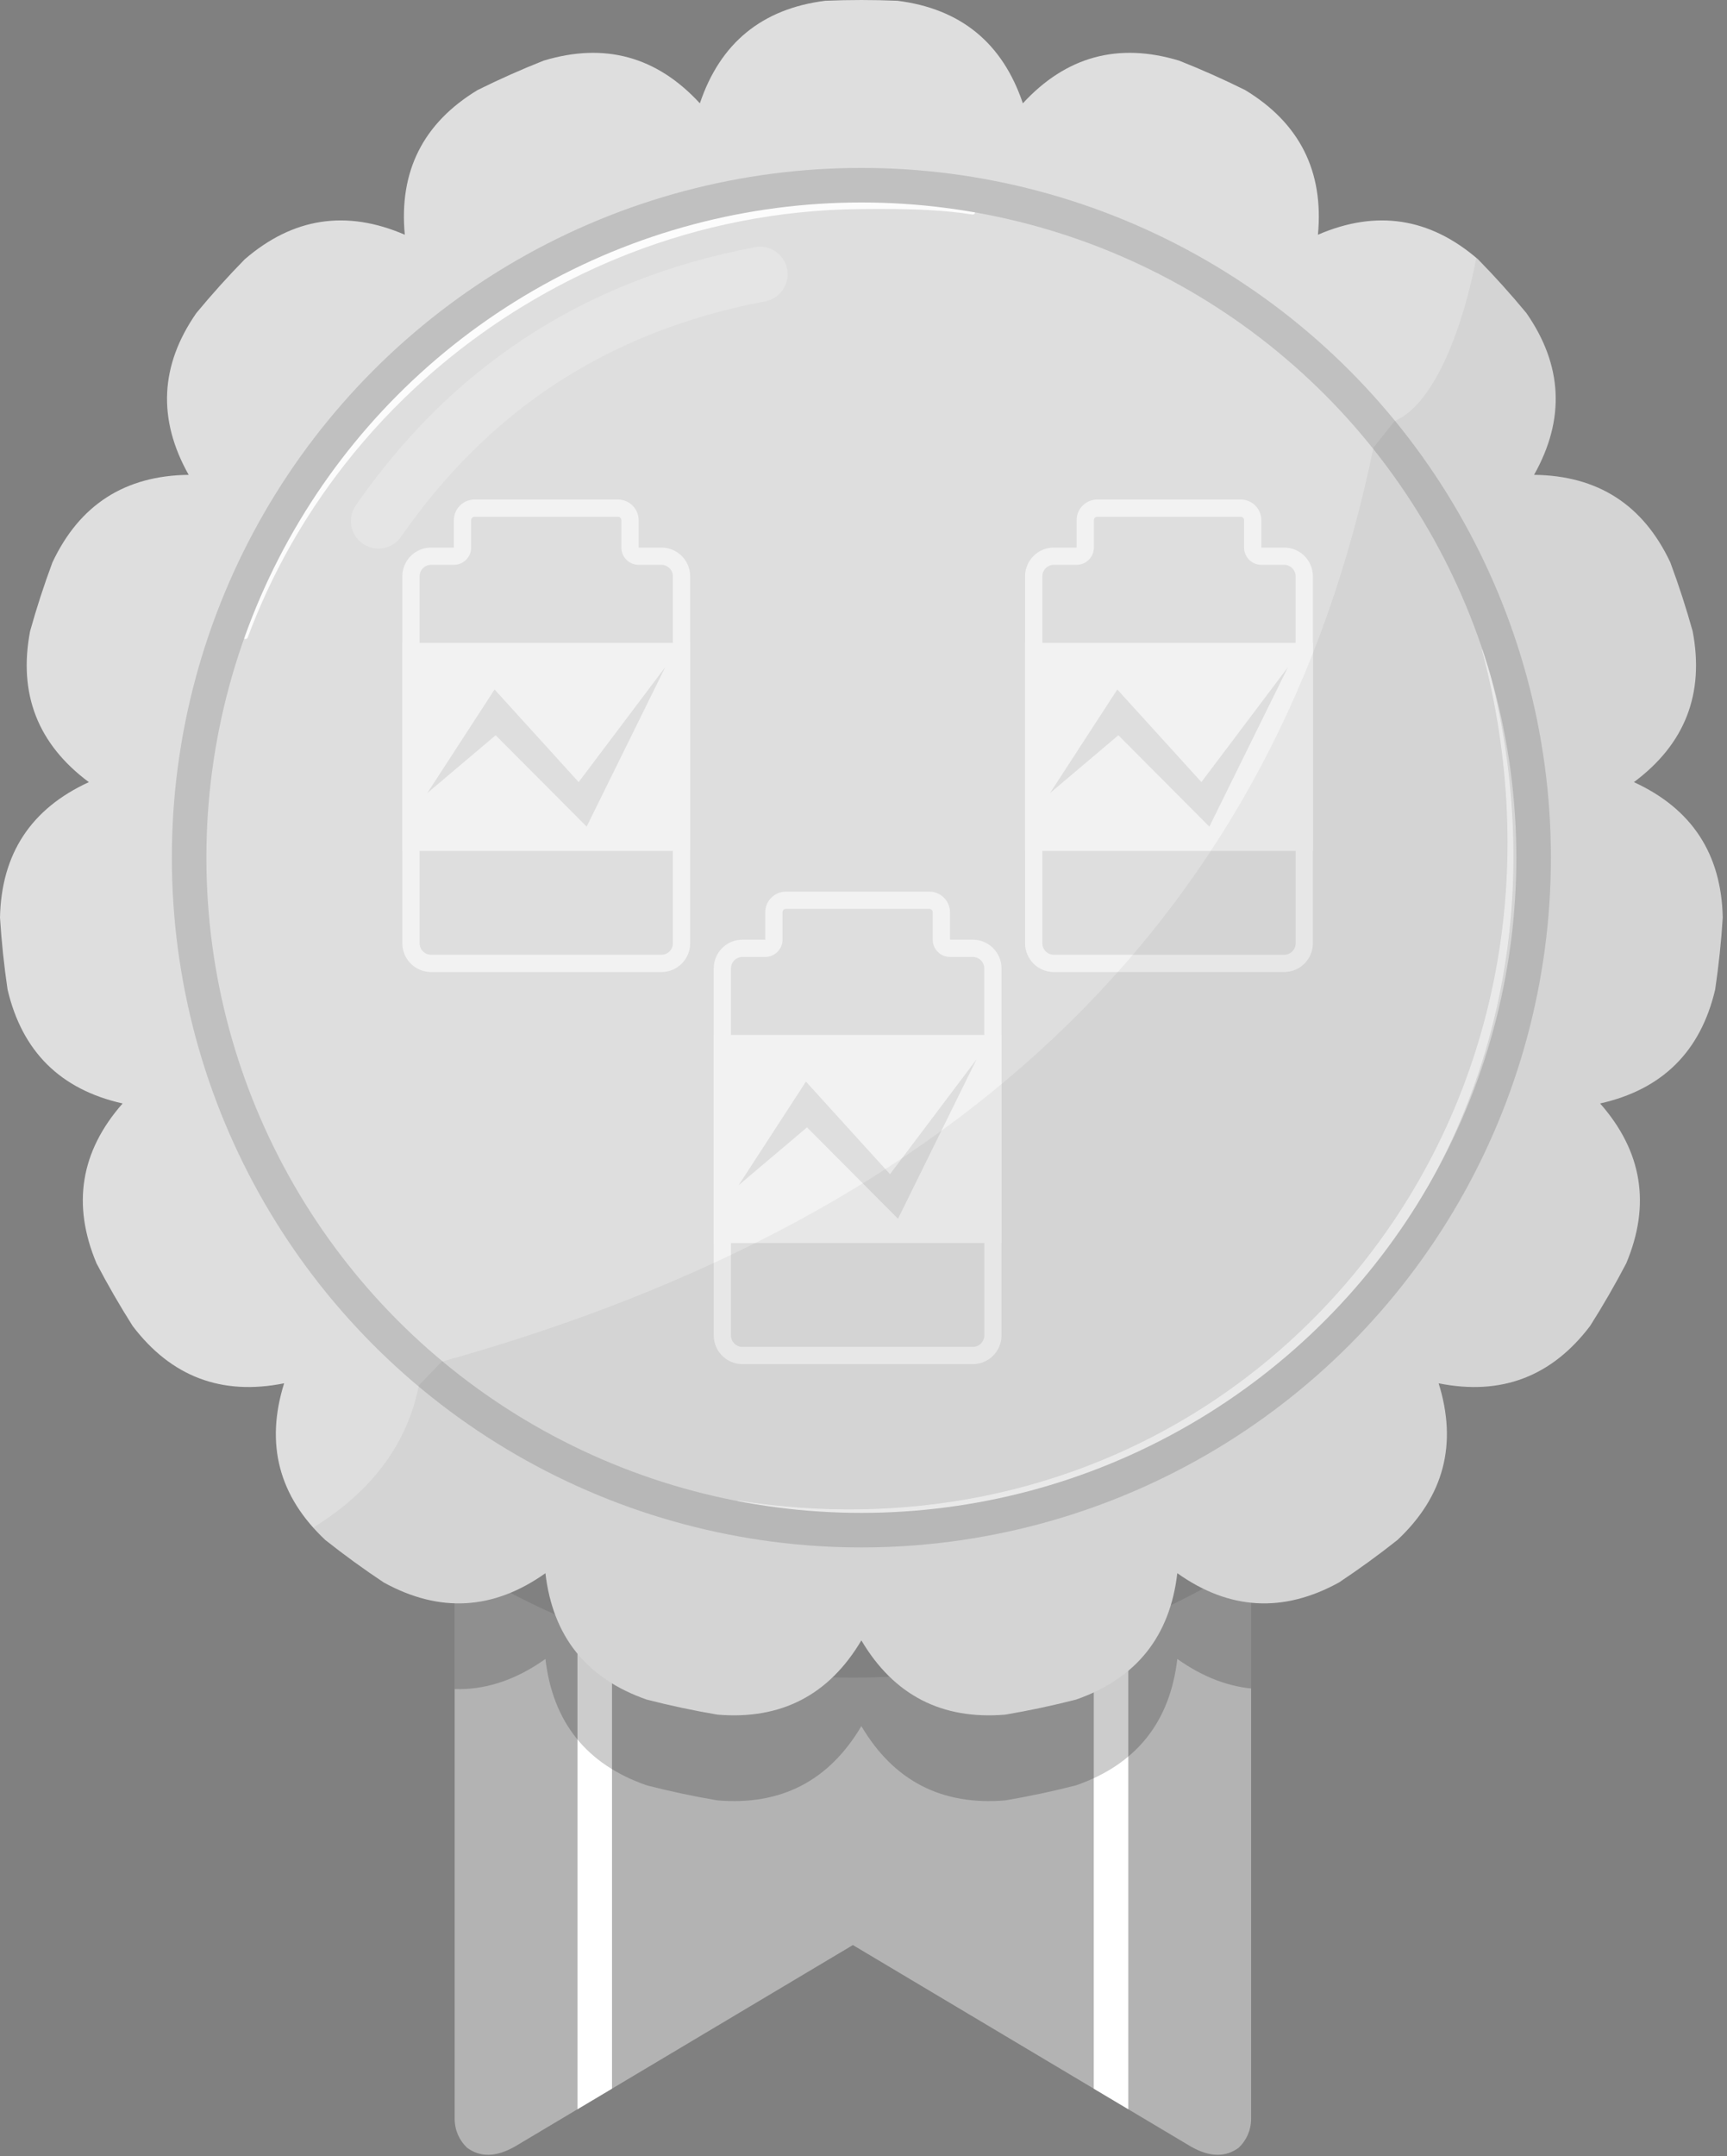 <?xml version="1.0" encoding="UTF-8" standalone="no"?><!DOCTYPE svg PUBLIC "-//W3C//DTD SVG 1.1//EN" "http://www.w3.org/Graphics/SVG/1.1/DTD/svg11.dtd"><svg width="100%" height="100%" viewBox="0 0 125 156" version="1.1" xmlns="http://www.w3.org/2000/svg" xmlns:xlink="http://www.w3.org/1999/xlink" xml:space="preserve" xmlns:serif="http://www.serif.com/" style="fill-rule:evenodd;clip-rule:evenodd;stroke-linecap:round;stroke-linejoin:round;stroke-miterlimit:1.5;"><rect x="0" y="0" width="125" height="156" fill="#808080" stroke="none"/><rect id="Badges-V" serif:id="Badges V" x="-1134.65" y="-575.417" width="2471.14" height="779.286" style="fill:none;"/><g id="Gold"></g><g id="Gold1" serif:id="Gold"></g><g id="Gold2" serif:id="Gold"></g><g id="Gold3" serif:id="Gold"></g><g id="Gold4" serif:id="Gold"></g><g id="Gold5" serif:id="Gold"></g><g id="Gold6" serif:id="Gold"></g><g id="Gold7" serif:id="Gold"></g><g id="Gold8" serif:id="Gold"></g><g id="Gold9" serif:id="Gold"></g><g id="Gold10" serif:id="Gold"></g><g id="Gold11" serif:id="Gold"></g><g id="Gold12" serif:id="Gold"></g><g id="Gold13" serif:id="Gold"></g><g id="Silver"></g><g id="Silver1" serif:id="Silver"></g><g id="Silver2" serif:id="Silver"></g><g id="Silver3" serif:id="Silver"></g><g id="Silver4" serif:id="Silver"></g><g id="Silver5" serif:id="Silver"></g><g id="Silver6" serif:id="Silver"></g><g id="Silver7" serif:id="Silver"></g><g id="Silver8" serif:id="Silver"></g><g id="Silver9" serif:id="Silver"></g><g id="Silver10" serif:id="Silver"></g><g id="Silver11" serif:id="Silver"></g><g id="Silver12" serif:id="Silver"></g><g id="Silver13" serif:id="Silver"></g><g id="Bronze"></g><g id="Bronze1" serif:id="Bronze"></g><g id="Bronze2" serif:id="Bronze"></g><g id="Bronze3" serif:id="Bronze"></g><g id="Bronze4" serif:id="Bronze"></g><g id="Bronze5" serif:id="Bronze"></g><g id="Bronze6" serif:id="Bronze"></g><g id="Bronze7" serif:id="Bronze"><path d="M33.798,155.396c-0.548,-0.525 -0.889,-1.264 -0.889,-2.082l0,-88.588c0,-1.591 1.292,-2.883 2.882,-2.883l51.881,0c1.591,0 2.882,1.292 2.882,2.883l0,88.588c0,0.819 -0.342,1.558 -0.891,2.083c-0.929,0.689 -2.071,0.717 -3.479,-0.087l-24.452,-14.573l-24.464,14.579c-1.404,0.799 -2.542,0.769 -3.47,0.08Z" style="fill:#b3b3b3;"/><clipPath id="_clip1"><path d="M33.798,155.396c-0.548,-0.525 -0.889,-1.264 -0.889,-2.082l0,-88.588c0,-1.591 1.292,-2.883 2.882,-2.883l51.881,0c1.591,0 2.882,1.292 2.882,2.883l0,88.588c0,0.819 -0.342,1.558 -0.891,2.083c-0.929,0.689 -2.071,0.717 -3.479,-0.087l-24.452,-14.573l-24.464,14.579c-1.404,0.799 -2.542,0.769 -3.47,0.08Z"/></clipPath><g clip-path="url(#_clip1)"><g><path d="M43.046,68.644l-0,92.649" style="fill:none;stroke:#fff;stroke-width:2.5px;"/><path d="M80.417,68.644l0,92.649" style="fill:none;stroke:#fff;stroke-width:2.5px;"/></g><circle cx="61.732" cy="68.263" r="53.125" style="fill-opacity:0.1;"/><path d="M64.962,6.26c-1.743,-0.073 -3.489,-0.073 -5.232,0c-4.575,0.578 -7.599,3.052 -9.073,7.421c-3.124,-3.392 -6.893,-4.422 -11.307,-3.089c-1.623,0.643 -3.217,1.352 -4.78,2.128c-3.944,2.389 -5.701,5.879 -5.271,10.47c-4.233,-1.828 -8.095,-1.236 -11.586,1.777c-1.22,1.247 -2.388,2.544 -3.5,3.888c-2.632,3.787 -2.818,7.69 -0.557,11.709c-4.611,0.051 -7.898,2.163 -9.861,6.336c-0.608,1.635 -1.148,3.295 -1.617,4.976c-0.864,4.529 0.554,8.17 4.254,10.922c-4.192,1.923 -6.335,5.189 -6.432,9.799c0.11,1.742 0.292,3.478 0.547,5.204c1.053,4.489 3.829,7.238 8.328,8.248c-3.046,3.461 -3.676,7.317 -1.889,11.568c0.808,1.546 1.681,3.057 2.615,4.531c2.788,3.673 6.443,5.055 10.964,4.147c-1.376,4.401 -0.383,8.18 2.978,11.337c1.368,1.083 2.78,2.109 4.233,3.075c4.041,2.221 7.942,1.998 11.702,-0.67c0.534,4.58 2.978,7.628 7.333,9.145c1.69,0.434 3.397,0.796 5.117,1.087c4.595,0.386 8.068,-1.404 10.418,-5.372c2.35,3.968 5.823,5.758 10.418,5.372c1.72,-0.291 3.428,-0.653 5.118,-1.087c4.354,-1.517 6.798,-4.565 7.332,-9.145c3.761,2.668 7.661,2.891 11.702,0.67c1.453,-0.966 2.866,-1.992 4.233,-3.075c3.361,-3.157 4.354,-6.936 2.979,-11.337c4.521,0.908 8.175,-0.474 10.963,-4.147c0.935,-1.474 1.807,-2.985 2.616,-4.531c1.787,-4.251 1.157,-8.107 -1.89,-11.568c4.499,-1.01 7.275,-3.759 8.328,-8.248c0.255,-1.726 0.438,-3.462 0.547,-5.204c-0.096,-4.61 -2.24,-7.876 -6.431,-9.799c3.7,-2.752 5.117,-6.393 4.253,-10.922c-0.469,-1.681 -1.008,-3.341 -1.616,-4.976c-1.964,-4.173 -5.251,-6.285 -9.862,-6.336c2.261,-4.019 2.075,-7.922 -0.556,-11.709c-1.112,-1.344 -2.28,-2.641 -3.501,-3.888c-3.491,-3.013 -7.353,-3.605 -11.586,-1.777c0.43,-4.591 -1.326,-8.081 -5.271,-10.47c-1.563,-0.776 -3.157,-1.485 -4.779,-2.128c-4.415,-1.333 -8.184,-0.303 -11.308,3.089c-1.474,-4.369 -4.498,-6.843 -9.073,-7.421Z" style="fill-opacity:0.2;"/></g><path d="M64.962,0.055c-1.743,-0.073 -3.489,-0.073 -5.232,-0c-4.575,0.578 -7.599,3.051 -9.073,7.421c-3.124,-3.392 -6.893,-4.422 -11.307,-3.089c-1.623,0.642 -3.217,1.352 -4.78,2.128c-3.944,2.389 -5.701,5.878 -5.271,10.469c-4.233,-1.828 -8.095,-1.235 -11.586,1.778c-1.22,1.246 -2.388,2.544 -3.5,3.888c-2.632,3.786 -2.818,7.689 -0.557,11.708c-4.611,0.052 -7.898,2.164 -9.861,6.336c-0.608,1.636 -1.148,3.296 -1.617,4.976c-0.864,4.53 0.554,8.17 4.254,10.923c-4.192,1.922 -6.335,5.189 -6.432,9.799c0.11,1.741 0.292,3.477 0.547,5.203c1.053,4.49 3.829,7.239 8.328,8.248c-3.046,3.461 -3.676,7.317 -1.889,11.568c0.808,1.546 1.681,3.058 2.615,4.531c2.788,3.673 6.443,5.056 10.964,4.148c-1.376,4.401 -0.383,8.18 2.978,11.336c1.368,1.084 2.78,2.11 4.233,3.076c4.041,2.221 7.942,1.998 11.702,-0.671c0.534,4.58 2.978,7.629 7.333,9.145c1.69,0.434 3.397,0.797 5.117,1.088c4.595,0.386 8.068,-1.405 10.418,-5.372c2.35,3.967 5.823,5.758 10.418,5.372c1.72,-0.291 3.428,-0.654 5.118,-1.088c4.354,-1.516 6.798,-4.565 7.332,-9.145c3.761,2.669 7.661,2.892 11.702,0.671c1.453,-0.966 2.866,-1.992 4.233,-3.076c3.361,-3.156 4.354,-6.935 2.979,-11.336c4.521,0.908 8.175,-0.475 10.963,-4.148c0.935,-1.473 1.807,-2.985 2.616,-4.531c1.787,-4.251 1.157,-8.107 -1.89,-11.568c4.499,-1.009 7.275,-3.758 8.328,-8.248c0.255,-1.726 0.438,-3.462 0.547,-5.203c-0.096,-4.61 -2.24,-7.877 -6.431,-9.799c3.7,-2.753 5.117,-6.393 4.253,-10.923c-0.469,-1.68 -1.008,-3.34 -1.616,-4.976c-1.964,-4.172 -5.251,-6.284 -9.862,-6.336c2.261,-4.019 2.075,-7.922 -0.556,-11.708c-1.112,-1.344 -2.28,-2.642 -3.501,-3.888c-3.491,-3.013 -7.353,-3.606 -11.586,-1.778c0.43,-4.591 -1.326,-8.08 -5.271,-10.469c-1.563,-0.776 -3.157,-1.486 -4.779,-2.128c-4.415,-1.333 -8.184,-0.303 -11.308,3.089c-1.474,-4.37 -4.498,-6.843 -9.073,-7.421Z" style="fill:#dedede;"/><clipPath id="_clip2"><path d="M64.962,0.055c-1.743,-0.073 -3.489,-0.073 -5.232,-0c-4.575,0.578 -7.599,3.051 -9.073,7.421c-3.124,-3.392 -6.893,-4.422 -11.307,-3.089c-1.623,0.642 -3.217,1.352 -4.78,2.128c-3.944,2.389 -5.701,5.878 -5.271,10.469c-4.233,-1.828 -8.095,-1.235 -11.586,1.778c-1.22,1.246 -2.388,2.544 -3.5,3.888c-2.632,3.786 -2.818,7.689 -0.557,11.708c-4.611,0.052 -7.898,2.164 -9.861,6.336c-0.608,1.636 -1.148,3.296 -1.617,4.976c-0.864,4.53 0.554,8.17 4.254,10.923c-4.192,1.922 -6.335,5.189 -6.432,9.799c0.11,1.741 0.292,3.477 0.547,5.203c1.053,4.49 3.829,7.239 8.328,8.248c-3.046,3.461 -3.676,7.317 -1.889,11.568c0.808,1.546 1.681,3.058 2.615,4.531c2.788,3.673 6.443,5.056 10.964,4.148c-1.376,4.401 -0.383,8.18 2.978,11.336c1.368,1.084 2.78,2.11 4.233,3.076c4.041,2.221 7.942,1.998 11.702,-0.671c0.534,4.58 2.978,7.629 7.333,9.145c1.69,0.434 3.397,0.797 5.117,1.088c4.595,0.386 8.068,-1.405 10.418,-5.372c2.35,3.967 5.823,5.758 10.418,5.372c1.72,-0.291 3.428,-0.654 5.118,-1.088c4.354,-1.516 6.798,-4.565 7.332,-9.145c3.761,2.669 7.661,2.892 11.702,0.671c1.453,-0.966 2.866,-1.992 4.233,-3.076c3.361,-3.156 4.354,-6.935 2.979,-11.336c4.521,0.908 8.175,-0.475 10.963,-4.148c0.935,-1.473 1.807,-2.985 2.616,-4.531c1.787,-4.251 1.157,-8.107 -1.89,-11.568c4.499,-1.009 7.275,-3.758 8.328,-8.248c0.255,-1.726 0.438,-3.462 0.547,-5.203c-0.096,-4.61 -2.24,-7.877 -6.431,-9.799c3.7,-2.753 5.117,-6.393 4.253,-10.923c-0.469,-1.68 -1.008,-3.34 -1.616,-4.976c-1.964,-4.172 -5.251,-6.284 -9.862,-6.336c2.261,-4.019 2.075,-7.922 -0.556,-11.708c-1.112,-1.344 -2.28,-2.642 -3.501,-3.888c-3.491,-3.013 -7.353,-3.606 -11.586,-1.778c0.43,-4.591 -1.326,-8.08 -5.271,-10.469c-1.563,-0.776 -3.157,-1.486 -4.779,-2.128c-4.415,-1.333 -8.184,-0.303 -11.308,3.089c-1.474,-4.37 -4.498,-6.843 -9.073,-7.421Z"/></clipPath><g clip-path="url(#_clip2)"><g><g><path d="M55.389,67.99l-1.648,0c-1.15,0 -2.083,0.934 -2.083,2.084l-0,26.549c-0,1.15 0.933,2.083 2.083,2.083l16.667,0c1.149,0 2.083,-0.933 2.083,-2.083l0,-26.549c0,-1.15 -0.934,-2.084 -2.083,-2.084l-1.648,0l0,-1.978c0,-0.827 -0.671,-1.498 -1.498,-1.498l-10.375,-0c-0.827,-0 -1.498,0.671 -1.498,1.498l-0,1.978Z" style="fill:none;"/><clipPath id="_clip3"><path d="M55.389,67.99l-1.648,0c-1.15,0 -2.083,0.934 -2.083,2.084l-0,26.549c-0,1.15 0.933,2.083 2.083,2.083l16.667,0c1.149,0 2.083,-0.933 2.083,-2.083l0,-26.549c0,-1.15 -0.934,-2.084 -2.083,-2.084l-1.648,0l0,-1.978c0,-0.827 -0.671,-1.498 -1.498,-1.498l-10.375,-0c-0.827,-0 -1.498,0.671 -1.498,1.498l-0,1.978Z"/></clipPath><g clip-path="url(#_clip3)"><path d="M75.465,74.886l-26.781,-0l0,15.055l26.781,0l-0,-15.055Zm-22.003,10.872l4.871,-7.497l6.087,6.7l6.266,-8.316l-5.689,11.537l-6.586,-6.61l-4.949,4.186Z" style="fill:#f2f2f2;"/></g><path d="M55.389,67.99l-1.648,0c-1.15,0 -2.083,0.934 -2.083,2.084l-0,26.549c-0,1.15 0.933,2.083 2.083,2.083l16.667,0c1.149,0 2.083,-0.933 2.083,-2.083l0,-26.549c0,-1.15 -0.934,-2.084 -2.083,-2.084l-1.648,0l0,-1.978c0,-0.827 -0.671,-1.498 -1.498,-1.498l-10.375,-0c-0.827,-0 -1.498,0.671 -1.498,1.498l-0,1.978Zm-0,1.25c0.69,0 1.25,-0.559 1.25,-1.25l-0,-1.978c-0,-0.137 0.111,-0.248 0.248,-0.248l10.375,-0c0.137,-0 0.248,0.111 0.248,0.248c0,0 0,1.978 0,1.978c0,0.691 0.56,1.25 1.25,1.25l1.648,0c0.46,0 0.833,0.374 0.833,0.834l0,26.549c0,0.46 -0.373,0.833 -0.833,0.833l-16.667,0c-0.46,0 -0.833,-0.373 -0.833,-0.833c-0,-0 -0,-26.549 -0,-26.549c-0,-0.46 0.373,-0.834 0.833,-0.834l1.648,0Z" style="fill:#f2f2f2;"/><path d="M32.852,39.619l-1.647,-0c-1.15,-0 -2.084,0.933 -2.084,2.083l0,26.549c0,1.15 0.934,2.083 2.084,2.083l16.666,0c1.15,0 2.084,-0.933 2.084,-2.083l-0,-26.549c-0,-1.15 -0.934,-2.083 -2.084,-2.083l-1.647,-0l-0,-1.979c-0,-0.827 -0.672,-1.498 -1.499,-1.498l-10.374,-0c-0.827,-0 -1.499,0.671 -1.499,1.498l0,1.979Z" style="fill:none;"/><clipPath id="_clip4"><path d="M32.852,39.619l-1.647,-0c-1.15,-0 -2.084,0.933 -2.084,2.083l0,26.549c0,1.15 0.934,2.083 2.084,2.083l16.666,0c1.15,0 2.084,-0.933 2.084,-2.083l-0,-26.549c-0,-1.15 -0.934,-2.083 -2.084,-2.083l-1.647,-0l-0,-1.979c-0,-0.827 -0.672,-1.498 -1.499,-1.498l-10.374,-0c-0.827,-0 -1.499,0.671 -1.499,1.498l0,1.979Z"/></clipPath><g clip-path="url(#_clip4)"><path d="M52.928,46.514l-26.78,0l-0,15.055l26.78,0l0,-15.055Zm-22.002,10.872l4.871,-7.497l6.087,6.7l6.266,-8.316l-5.689,11.538l-6.586,-6.611l-4.949,4.186Z" style="fill:#f2f2f2;"/></g><path d="M32.852,39.619l-1.647,-0c-1.15,-0 -2.084,0.933 -2.084,2.083l0,26.549c0,1.15 0.934,2.083 2.084,2.083l16.666,0c1.15,0 2.084,-0.933 2.084,-2.083l-0,-26.549c-0,-1.15 -0.934,-2.083 -2.084,-2.083l-1.647,-0l-0,-1.979c-0,-0.827 -0.672,-1.498 -1.499,-1.498l-10.374,-0c-0.827,-0 -1.499,0.671 -1.499,1.498l0,1.979Zm0,1.25c0.691,-0 1.25,-0.56 1.25,-1.25l0,-1.979c0,-0.137 0.112,-0.248 0.249,-0.248c-0,-0 10.374,-0 10.374,-0c0.137,-0 0.249,0.111 0.249,0.248l-0,1.979c-0,0.69 0.559,1.25 1.25,1.25l1.647,-0c0.46,-0 0.834,0.373 0.834,0.833l-0,26.549c-0,0.46 -0.374,0.833 -0.834,0.833l-16.666,0c-0.46,0 -0.834,-0.373 -0.834,-0.833c0,0 0,-26.549 0,-26.549c0,-0.46 0.374,-0.833 0.834,-0.833c-0,-0 1.647,-0 1.647,-0Z" style="fill:#f2f2f2;"/><path d="M77.925,39.619l-1.648,-0c-1.149,-0 -2.083,0.933 -2.083,2.083l0,26.549c0,1.15 0.934,2.083 2.083,2.083l16.667,0c1.15,0 2.083,-0.933 2.083,-2.083l0,-26.549c0,-1.15 -0.933,-2.083 -2.083,-2.083l-1.648,-0l0,-1.979c0,-0.827 -0.671,-1.498 -1.498,-1.498l-10.374,-0c-0.828,-0 -1.499,0.671 -1.499,1.498l-0,1.979Z" style="fill:none;"/><clipPath id="_clip5"><path d="M77.925,39.619l-1.648,-0c-1.149,-0 -2.083,0.933 -2.083,2.083l0,26.549c0,1.15 0.934,2.083 2.083,2.083l16.667,0c1.15,0 2.083,-0.933 2.083,-2.083l0,-26.549c0,-1.15 -0.933,-2.083 -2.083,-2.083l-1.648,-0l0,-1.979c0,-0.827 -0.671,-1.498 -1.498,-1.498l-10.374,-0c-0.828,-0 -1.499,0.671 -1.499,1.498l-0,1.979Z"/></clipPath><g clip-path="url(#_clip5)"><path d="M98.001,46.514l-26.781,0l0,15.055l26.781,0l0,-15.055Zm-22.002,10.872l4.871,-7.497l6.087,6.7l6.266,-8.316l-5.69,11.538l-6.585,-6.611l-4.949,4.186Z" style="fill:#f2f2f2;"/></g><path d="M77.925,39.619l-1.648,-0c-1.149,-0 -2.083,0.933 -2.083,2.083l0,26.549c0,1.15 0.934,2.083 2.083,2.083l16.667,0c1.15,0 2.083,-0.933 2.083,-2.083l0,-26.549c0,-1.15 -0.933,-2.083 -2.083,-2.083l-1.648,-0l0,-1.979c0,-0.827 -0.671,-1.498 -1.498,-1.498l-10.374,-0c-0.828,-0 -1.499,0.671 -1.499,1.498l-0,1.979Zm-0,1.25c0.69,-0 1.25,-0.56 1.25,-1.25l-0,-1.979c-0,-0.137 0.111,-0.248 0.249,-0.248c-0,-0 10.374,-0 10.374,-0c0.137,-0 0.248,0.111 0.248,0.248l0,1.979c0,0.69 0.56,1.25 1.25,1.25l1.648,-0c0.46,-0 0.833,0.373 0.833,0.833l0,26.549c0,0.46 -0.373,0.833 -0.833,0.833l-16.667,0c-0.46,0 -0.833,-0.373 -0.833,-0.833l0,-26.549c0,-0.46 0.373,-0.833 0.833,-0.833c0,-0 1.648,-0 1.648,-0Z" style="fill:#f2f2f2;"/></g></g><path d="M107.27,47.047c1.042,3.934 1.622,7.814 1.793,11.597c0.275,6.095 -0.532,11.936 -2.241,17.346c-1.191,3.769 -2.82,7.327 -4.831,10.615c-1.361,2.224 -2.896,4.323 -4.586,6.283c-1.696,1.967 -3.547,3.794 -5.541,5.458c-2.976,2.483 -6.265,4.604 -9.817,6.294c-3.469,1.65 -7.184,2.891 -11.094,3.661c-5.509,1.085 -11.402,1.239 -17.529,0.277c-0.036,-0.006 -0.07,0.018 -0.076,0.054c-0.006,0.036 0.018,0.069 0.054,0.075c6.144,1.084 12.076,1.047 17.637,0.052c3.97,-0.71 7.751,-1.908 11.284,-3.53c3.63,-1.666 7,-3.779 10.044,-6.274c2.044,-1.676 3.941,-3.523 5.669,-5.523c1.721,-1.993 3.273,-4.138 4.641,-6.411c2.018,-3.354 3.635,-6.988 4.793,-10.831c0.842,-2.798 1.44,-5.708 1.77,-8.703c0.719,-6.509 0.177,-13.421 -1.844,-20.474c-0.009,-0.035 -0.045,-0.056 -0.08,-0.046c-0.035,0.01 -0.055,0.046 -0.046,0.08Z" style="fill:#fff;fill-opacity:0.7;"/><path d="M17.933,46.123c1.689,-4.552 4.079,-8.761 7.022,-12.519c1.774,-2.266 3.751,-4.367 5.902,-6.277c1.43,-1.271 2.937,-2.457 4.512,-3.553c1.567,-1.092 3.202,-2.094 4.897,-2.999c1.682,-0.899 3.423,-1.704 5.216,-2.404c5.239,-2.045 10.924,-3.199 16.864,-3.244c1.605,-0.015 3.235,-0.016 4.836,0.071c1.085,0.059 2.156,0.159 3.196,0.325c0.095,0.016 0.185,-0.048 0.201,-0.143c0.016,-0.095 -0.048,-0.185 -0.143,-0.201c-1.049,-0.189 -2.131,-0.312 -3.228,-0.393c-1.608,-0.118 -3.248,-0.146 -4.862,-0.16c-6.02,-0.046 -11.805,1.021 -17.139,3.029c-1.832,0.69 -3.611,1.491 -5.326,2.397c-1.728,0.913 -3.392,1.933 -4.982,3.05c-1.597,1.121 -3.119,2.342 -4.559,3.65c-2.161,1.964 -4.138,4.126 -5.898,6.457c-2.908,3.85 -5.225,8.161 -6.837,12.796c-0.033,0.091 0.014,0.19 0.105,0.223c0.09,0.032 0.19,-0.015 0.223,-0.105Z" style="fill:#fff;fill-opacity:0.9;"/><path d="M27.392,37.701c6.549,-9.429 15.531,-15.554 27.622,-17.858" style="fill:none;stroke:#fff;stroke-opacity:0.2;stroke-width:3.99px;"/><circle cx="62.346" cy="62.058" r="48.658" style="fill:none;stroke:#c0c0c0;stroke-width:2.5px;"/><path id="schatten" d="M105.75,5.272c28.683,11.961 47.219,39.978 47.219,72.971c-0,43.793 -35.555,79.348 -79.348,79.348c-33.322,-0 -68.517,-42.071 -68.517,-42.071c-0,-0 22.384,-0.837 25.21,-15.273l1.648,-1.716c37.944,-10.583 60.533,-32.553 67.45,-66.146l1.529,-1.916c6.08,-2.567 8.78,-24.383 4.809,-25.197Z" style="fill-opacity:0.05;"/></g></g><g id="Bronze8" serif:id="Bronze"></g><g id="Bronze9" serif:id="Bronze"></g><g id="Bronze10" serif:id="Bronze"></g><g id="Bronze11" serif:id="Bronze"></g><g id="Bronze12" serif:id="Bronze"></g><g id="Bronze13" serif:id="Bronze"></g><g id="Bronze14" serif:id="Bronze"></g><g id="Bronze15" serif:id="Bronze"></g><g id="Bronze16" serif:id="Bronze"></g><g id="Bronze17" serif:id="Bronze"></g><g id="Bronze18" serif:id="Bronze"></g><g id="Bronze19" serif:id="Bronze"></g><g id="Bronze20" serif:id="Bronze"></g><g id="Bronze21" serif:id="Bronze"></g><g id="Bronze22" serif:id="Bronze"></g><g id="Bronze23" serif:id="Bronze"></g><g id="Bronze24" serif:id="Bronze"></g><g id="Bronze25" serif:id="Bronze"></g><g id="Bronze26" serif:id="Bronze"></g><g id="Bronze27" serif:id="Bronze"></g><g id="Bronze28" serif:id="Bronze"></g></svg>